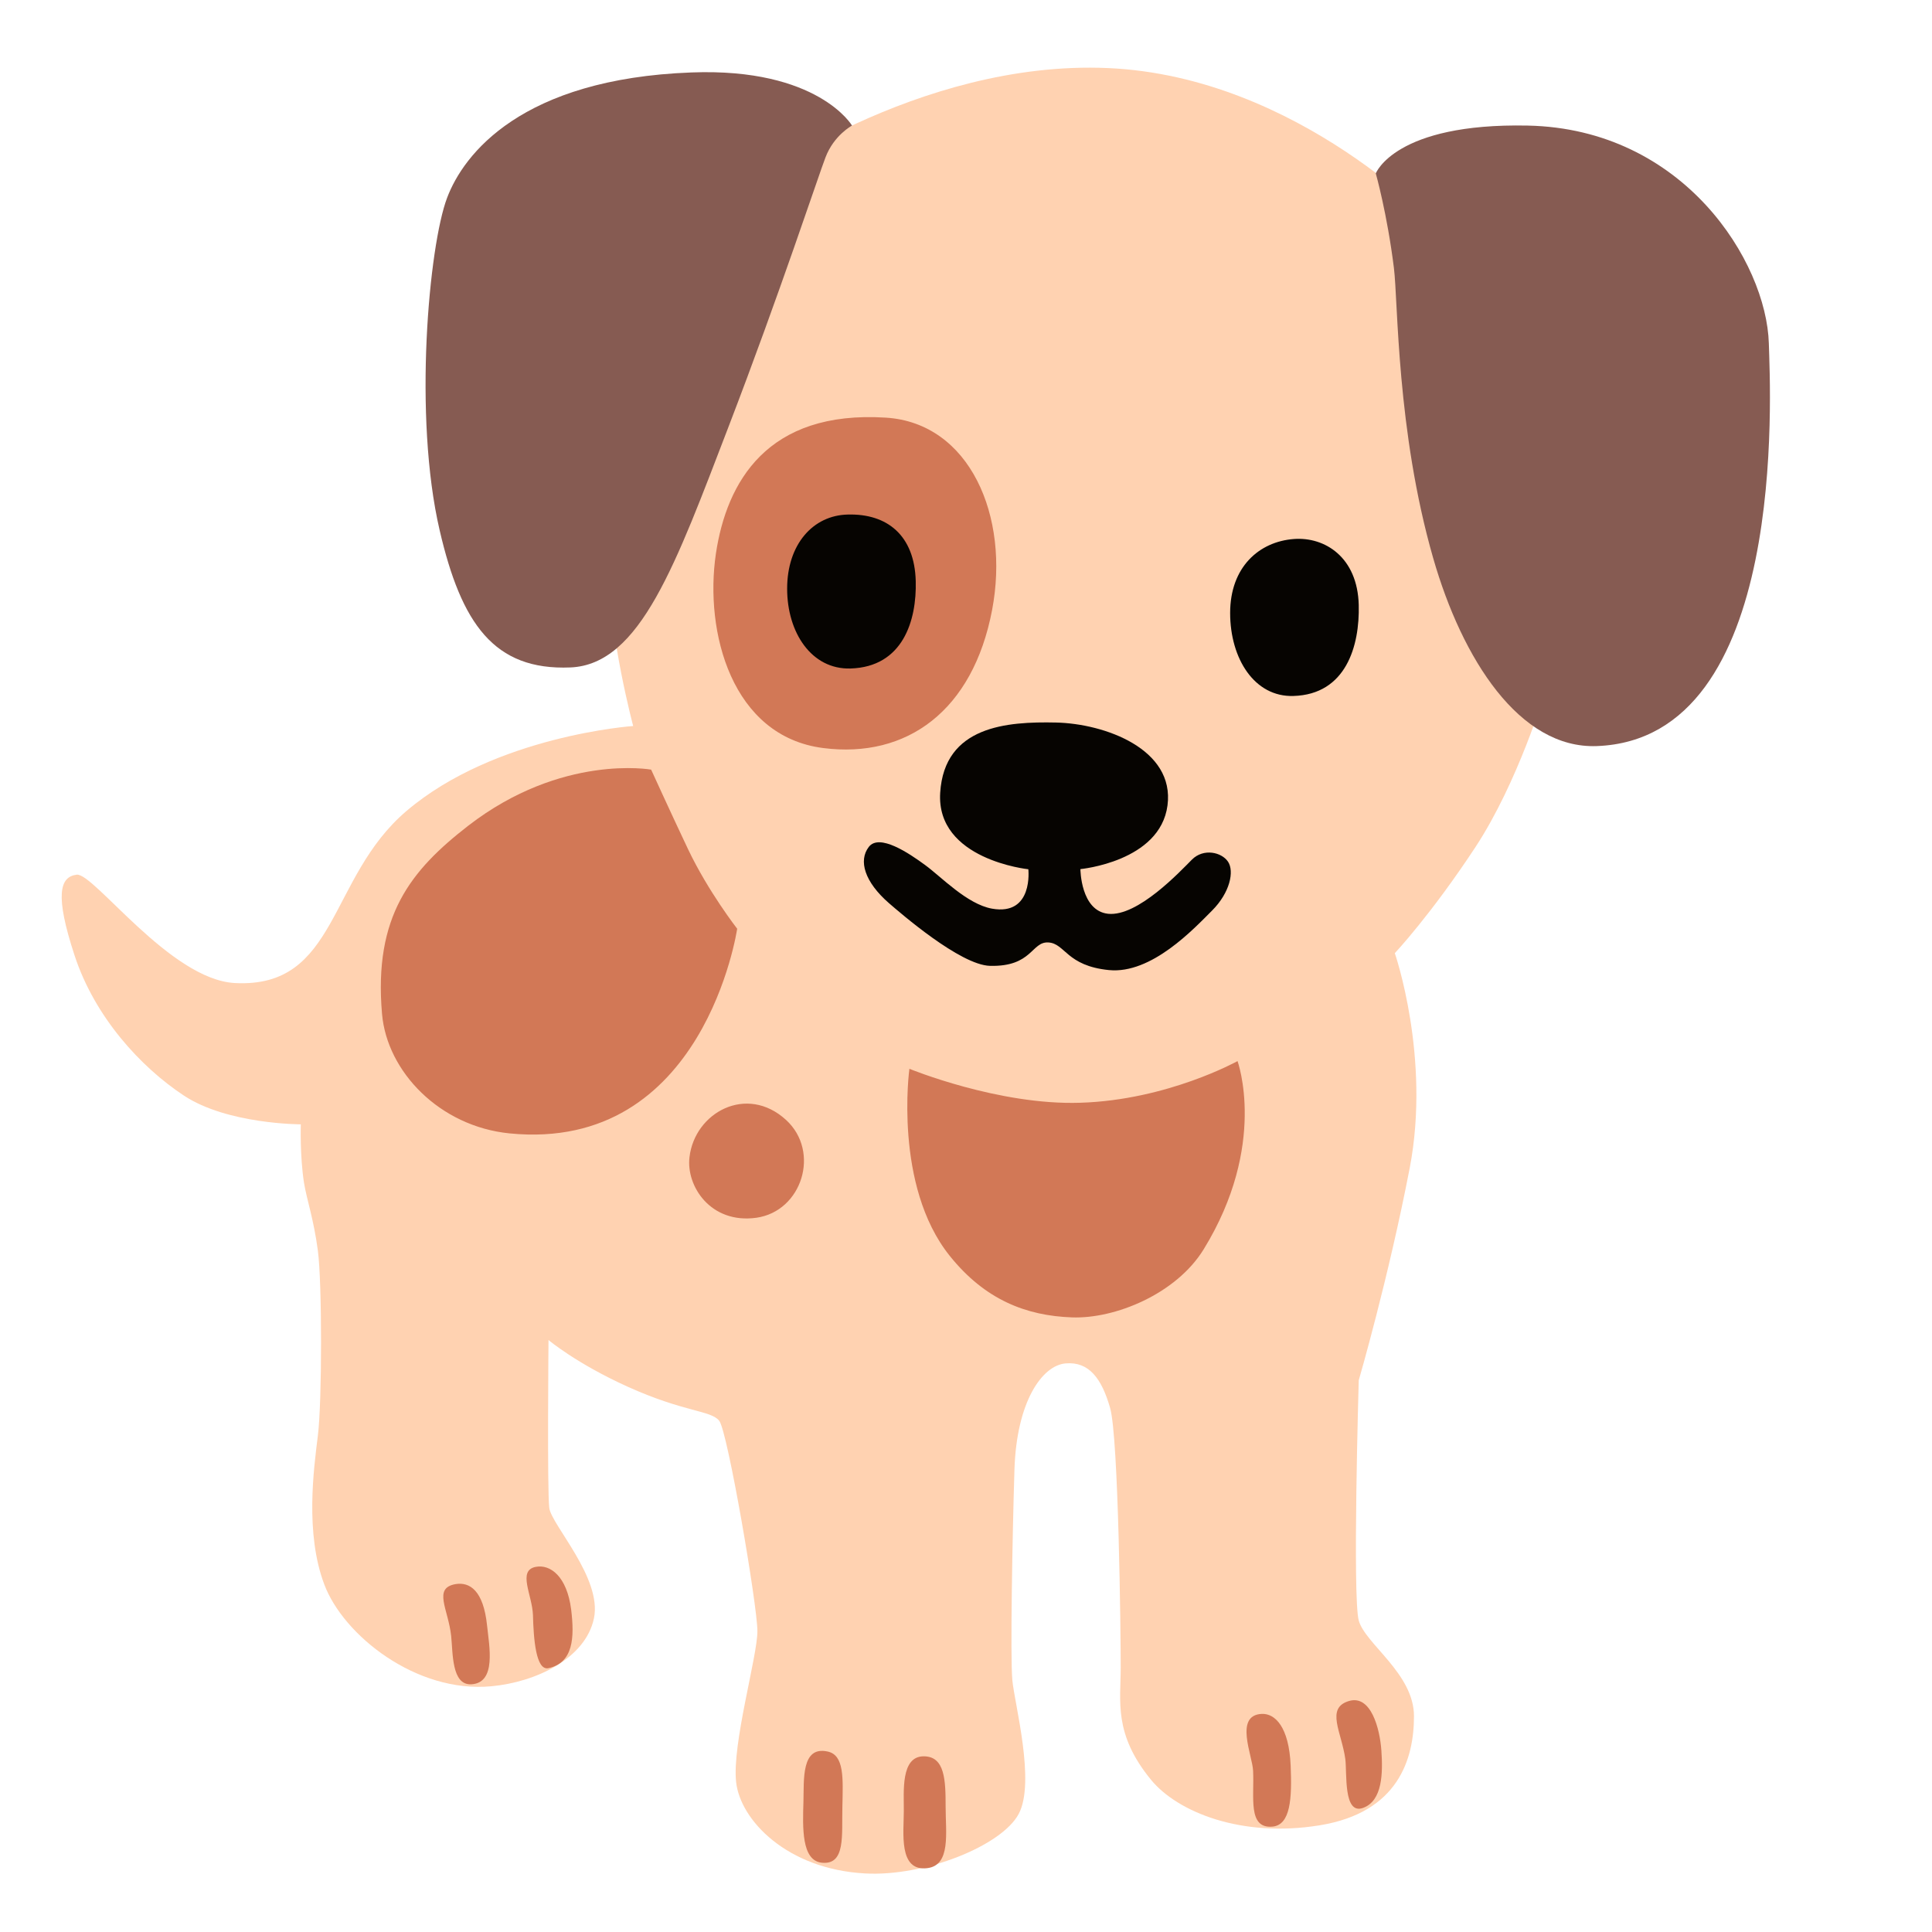 <svg width="128" height="128" xmlns="http://www.w3.org/2000/svg"><g fill="none"><path d="M92.41 63.15s2.39 6.9.99 14.22c-1.41 7.32-3.38 14.08-3.38 14.08s-.42 14.36 0 15.91c.42 1.55 3.66 3.52 3.66 6.34s-1.03 6.38-6.24 7.23c-5.21.85-9.43-.89-11.17-3-2.51-3.05-2.02-5.21-2.02-7.46s-.14-15.2-.7-17.18c-.56-1.97-1.41-3.1-2.96-2.96-1.55.14-3.24 2.53-3.38 7.04-.14 4.5-.28 12.39-.14 13.94.14 1.55 1.55 6.76.42 8.87-1.13 2.11-6.24 4.16-10.18 3.94-5.16-.28-8.26-3.52-8.54-6.05-.28-2.53 1.41-8.31 1.41-10 0-1.69-1.97-13.23-2.53-13.94-.56-.7-2.28-.55-6.05-2.25-3.43-1.55-5.26-3.1-5.26-3.1s-.09 10 .05 11.12c.14 1.13 3.52 4.65 2.96 7.32s-3.86 4.23-6.8 4.5c-4.97.47-9.81-3.38-11.07-6.76-1.27-3.38-.7-7.6-.42-9.85.28-2.25.28-10.14 0-12.25-.28-2.11-.74-3.39-.92-4.5-.28-1.83-.21-3.87-.21-3.87s-4.86 0-7.74-1.9-5.91-5.21-7.25-9.29c-1.31-3.99-.99-5.21.14-5.35 1.13-.14 6.19 6.96 10.49 7.18 6.83.35 6.15-6.97 11.36-11.4 5.87-5 15.02-5.63 15.02-5.63s-1.58-5.91-1.6-10.28c-.07-19.08 9.22-25.55 9.22-25.55s11.17-8.32 23.84-7.76c12.67.56 21.96 10.63 21.96 10.63l6.97 30.76s-1.76 5.91-4.58 10.21c-2.96 4.5-5.35 7.04-5.35 7.04Z" fill="#FFD2B1"/><path d="M101.21 8.32c10.35.21 15.82 9.03 15.98 14.43.09 3.17 1.34 26.21-11.4 26.68-5.11.19-8.91-5.74-10.84-12.46-2.43-8.47-2.32-16.96-2.6-19.22-.45-3.61-1.2-6.26-1.2-6.26s1.26-3.35 10.06-3.17ZM45.81 4.8c-11.26.42-15.1 5.41-16.19 8.31-1.2 3.17-2.25 14.48-.49 22.03 1.43 6.16 3.59 9.29 8.66 9.08 4.64-.19 6.99-6.88 10.49-15.98 3.38-8.8 5.97-16.68 6.41-17.81.56-1.48 1.76-2.11 1.76-2.11S54.2 4.48 45.81 4.8Z" fill="#865B52"/><path d="M58.69 27.67c5.56.35 8.22 6.53 7.04 12.74-1.27 6.69-5.66 9.86-11.19 9.15-6.05-.77-7.88-7.67-7.11-12.88.71-4.74 3.39-9.51 11.26-9.01Z" fill="#D27856"/><path d="M52.15 39c0 2.92 1.62 5.36 4.19 5.29 3.49-.1 4.4-3.19 4.33-5.79-.08-3.04-1.9-4.48-4.5-4.41-2.32.05-4.02 1.99-4.02 4.91Zm29.35 1.61c0 3.04 1.62 5.58 4.19 5.5 3.49-.1 4.4-3.32 4.33-6.03-.08-3.17-2.25-4.52-4.29-4.37-2.31.17-4.23 1.86-4.23 4.9ZM68.13 57.59s-6.12-.63-5.84-5.07c.28-4.43 4.43-4.72 7.67-4.65 3.24.07 7.88 1.76 7.39 5.49-.49 3.73-5.77 4.22-5.77 4.22s.01 2.76 1.83 2.96c1.97.21 4.79-2.82 5.56-3.59.77-.77 1.97-.49 2.39.14.42.63.14 2.04-1.06 3.24-1.2 1.2-4.01 4.22-6.83 3.94-2.82-.28-2.89-1.76-4.01-1.83-1.13-.07-1.06 1.62-3.87 1.55-1.98-.05-5.97-3.53-6.69-4.15-1.62-1.41-2.04-2.82-1.34-3.73.7-.91 2.67.42 3.73 1.2 1.06.77 2.77 2.59 4.43 2.89 2.76.49 2.41-2.61 2.41-2.61Z" fill="#060401"/><path d="M43.14 50.99s1.33 2.92 2.44 5.26c1.34 2.82 3.26 5.28 3.26 5.28s-2.17 14.84-15.08 13.56c-4.62-.46-8.12-4.08-8.45-7.92-.56-6.48 1.9-9.51 5.72-12.47 6.19-4.78 12.11-3.71 12.11-3.71Zm8.94 23.21c2.29 2.1 1.06 6.05-1.97 6.48-3.03.42-4.66-2.1-4.43-4.01.34-2.96 3.79-4.86 6.4-2.47Zm29.91-3.9s2.02 5.54-2.25 12.48c-1.82 2.95-5.87 4.61-8.73 4.5-3.02-.11-5.75-1.16-8.09-4.08-3.73-4.65-2.67-12.39-2.67-12.39s5.91 2.43 11.33 2.25c5.77-.18 10.41-2.76 10.41-2.76Zm7.37 42.4c1.47-.45 2.06 1.83 2.16 3.28.1 1.45.09 3.33-1.22 3.8-1.31.47-1.05-2.32-1.17-3.24-.24-1.77-1.32-3.37.23-3.84Zm-5.77.85c.88-.04 1.81.85 1.92 3.43.09 2.16 0 3.94-1.22 4.04-1.64.13-1.18-1.97-1.27-3.71-.04-.99-1.26-3.67.57-3.76Zm-22.39 2.81c1.41 0 1.45 1.6 1.45 3.33 0 1.74.36 3.89-1.22 4.08-1.92.23-1.55-2.35-1.55-3.8.01-1.26-.22-3.61 1.32-3.61Zm-6.38-.32c1.13.23 1.03 1.78.99 3.66-.05 1.88.23 3.87-1.36 3.71-1.36-.14-1.27-2.35-1.22-4.04.04-1.46-.15-3.7 1.59-3.33Zm-19.33-12.23c.97-.19 2.07.63 2.35 2.82.23 1.88.14 3.53-1.5 3.89-.84.19-.99-1.97-1.03-3.52-.05-1.34-1.04-2.95.18-3.19Zm-5.3 1.14c.93-.15 1.84.42 2.08 2.75.14 1.36.64 3.8-1.05 3.89-1.31.06-1.21-2.09-1.33-3.21-.19-1.77-1.23-3.17.3-3.43Z" fill="#D27856"/></g></svg>